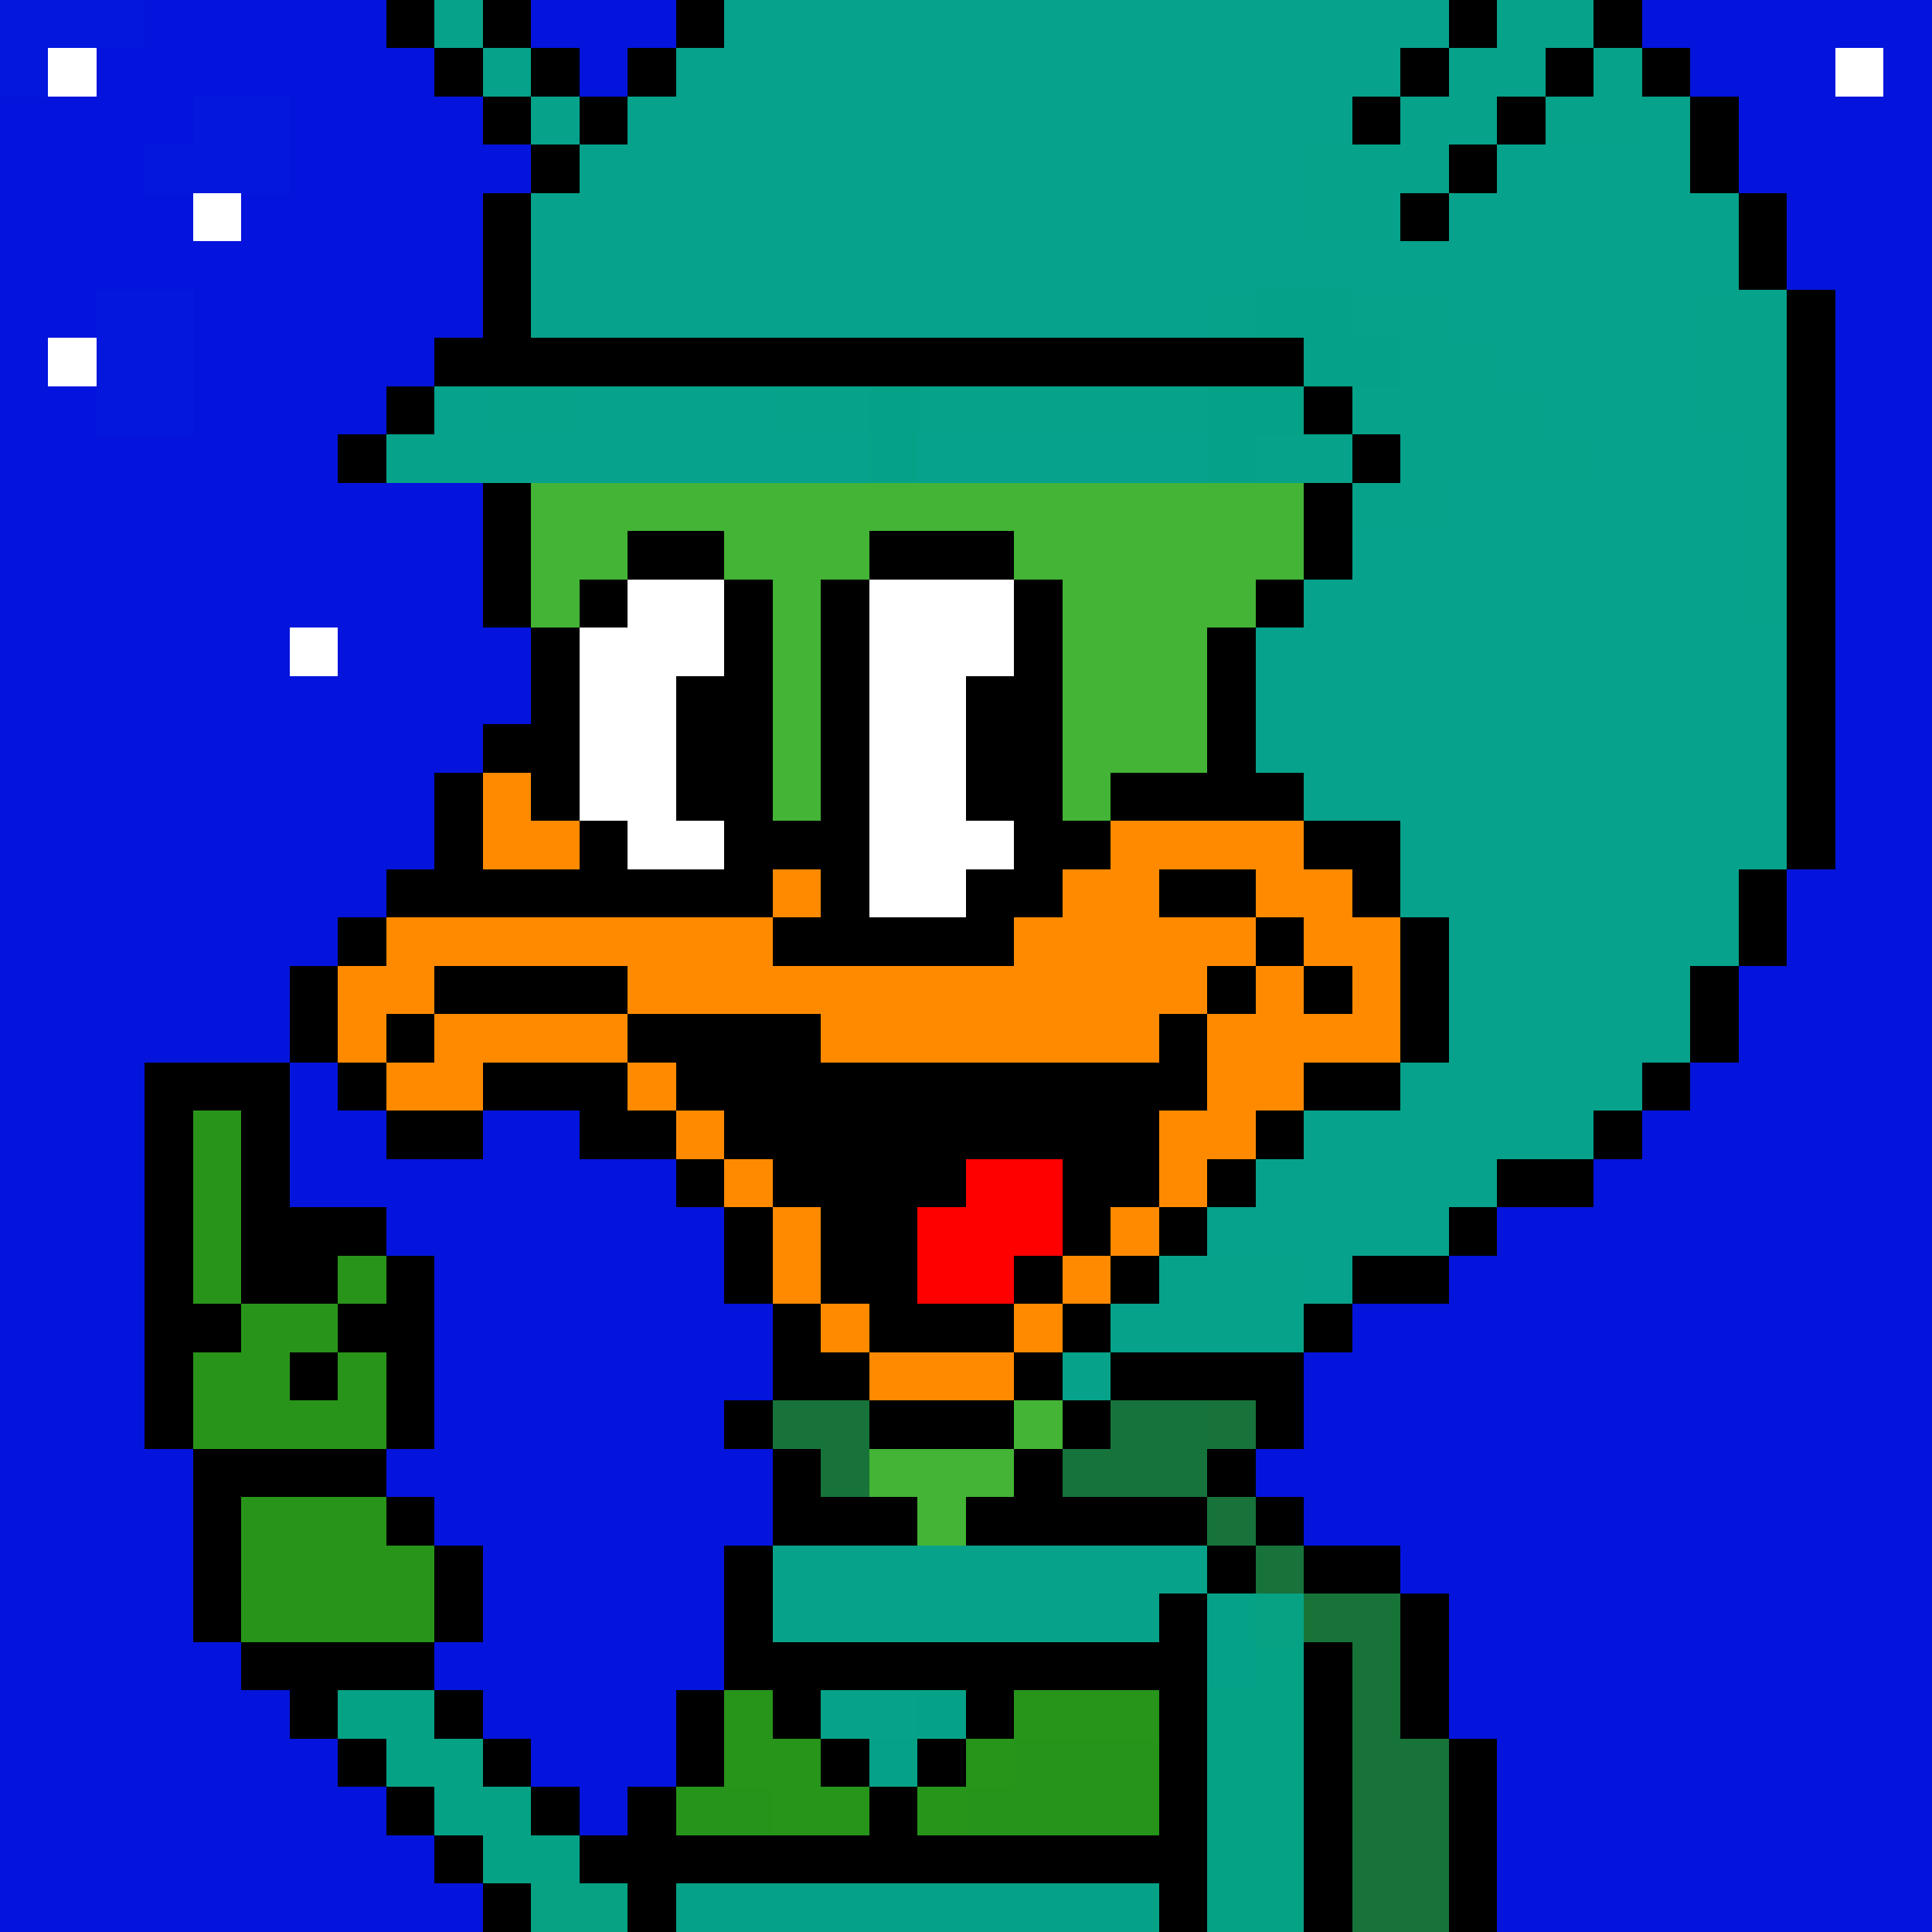 <svg xmlns="http://www.w3.org/2000/svg" viewBox="0 -0.5 40 40" shape-rendering="crispEdges">
<rect x="0" y="-0.5" width="40" height="40" fill="#333333" stroke="none"/>
<path stroke="#0417dc" d="M0 0h3M0 1h1M4 2h2M3 3h3M2 6h2M2 7h2M2 8h2" />
<path stroke="#0414dc" d="M3 0h5M11 0h3M34 0h6M2 1h7M12 1h1M35 1h3M39 1h1M0 2h4M6 2h4M36 2h4M0 3h3M6 3h5M36 3h4M0 4h4M5 4h5M37 4h3M0 5h10M37 5h3M0 6h2M4 6h6M38 6h2M0 7h1M4 7h5M38 7h2M0 8h2M4 8h4M38 8h2M0 9h7M38 9h2M0 10h10M38 10h2M0 11h10M38 11h2M0 12h10M38 12h2M0 13h6M7 13h4M38 13h2M0 14h11M38 14h2M0 15h10M38 15h2M0 16h9M38 16h2M0 17h9M38 17h2M0 18h8M37 18h3M0 19h7M37 19h3M0 20h6M36 20h4M0 21h6M36 21h4M0 22h3M6 22h1M35 22h5M0 23h3M6 23h2M10 23h2M34 23h6M0 24h3M6 24h8M33 24h7M0 25h3M8 25h7M31 25h9M0 26h3M9 26h6M30 26h10M0 27h3M9 27h7M28 27h12M0 28h3M9 28h7M27 28h13M0 29h3M9 29h6M27 29h13M0 30h4M8 30h8M26 30h14M0 31h4M9 31h7M27 31h13M0 32h4M10 32h5M29 32h11M0 33h4M10 33h5M30 33h10M0 34h5M9 34h6M30 34h10M0 35h6M10 35h4M30 35h10M0 36h7M11 36h3M31 36h9M0 37h8M12 37h1M31 37h9M0 38h9M31 38h9M0 39h10M31 39h9" />
<path stroke="#000000" d="M8 0h1M10 0h1M14 0h1M30 0h1M33 0h1M9 1h1M11 1h1M13 1h1M29 1h1M32 1h1M34 1h1M10 2h1M12 2h1M28 2h1M31 2h1M35 2h1M11 3h1M30 3h1M35 3h1M10 4h1M29 4h1M36 4h1M10 5h1M36 5h1M10 6h1M37 6h1M9 7h18M37 7h1M8 8h1M27 8h1M37 8h1M7 9h1M28 9h1M37 9h1M10 10h1M27 10h1M37 10h1M10 11h1M13 11h2M18 11h3M27 11h1M37 11h1M10 12h1M12 12h1M15 12h1M17 12h1M21 12h1M26 12h1M37 12h1M11 13h1M15 13h1M17 13h1M21 13h1M25 13h1M37 13h1M11 14h1M14 14h2M17 14h1M20 14h2M25 14h1M37 14h1M10 15h2M14 15h2M17 15h1M20 15h2M25 15h1M37 15h1M9 16h1M11 16h1M14 16h2M17 16h1M20 16h2M23 16h4M37 16h1M9 17h1M12 17h1M15 17h3M21 17h2M27 17h2M37 17h1M8 18h8M17 18h1M20 18h2M24 18h2M28 18h1M36 18h1M7 19h1M16 19h5M26 19h1M29 19h1M36 19h1M6 20h1M9 20h4M25 20h1M27 20h1M29 20h1M35 20h1M6 21h1M8 21h1M13 21h4M24 21h1M29 21h1M35 21h1M3 22h3M7 22h1M10 22h3M14 22h11M27 22h2M34 22h1M3 23h1M5 23h1M8 23h2M12 23h2M15 23h9M26 23h1M33 23h1M3 24h1M5 24h1M14 24h1M16 24h4M22 24h2M25 24h1M31 24h2M3 25h1M5 25h3M15 25h1M17 25h2M22 25h1M24 25h1M30 25h1M3 26h1M5 26h2M8 26h1M15 26h1M17 26h2M21 26h1M23 26h1M28 26h2M3 27h2M7 27h2M16 27h1M18 27h3M22 27h1M27 27h1M3 28h1M6 28h1M8 28h1M16 28h2M21 28h1M23 28h4M3 29h1M8 29h1M15 29h1M18 29h3M22 29h1M26 29h1M4 30h4M16 30h1M21 30h1M25 30h1M4 31h1M8 31h1M16 31h3M20 31h5M26 31h1M4 32h1M9 32h1M15 32h1M25 32h1M27 32h2M4 33h1M9 33h1M15 33h1M24 33h1M29 33h1M5 34h4M15 34h10M27 34h1M29 34h1M6 35h1M9 35h1M14 35h1M16 35h1M20 35h1M24 35h1M27 35h1M29 35h1M7 36h1M10 36h1M14 36h1M17 36h1M19 36h1M24 36h1M27 36h1M30 36h1M8 37h1M11 37h1M13 37h1M18 37h1M24 37h1M27 37h1M30 37h1M9 38h1M12 38h13M27 38h1M30 38h1M10 39h1M13 39h1M24 39h1M27 39h1M30 39h1" />
<path stroke="#06a289" d="M9 0h1M31 0h2M10 1h1M30 1h2M33 1h1M11 2h1M29 2h2M32 2h2M27 3h3M27 4h2M25 6h1M28 6h2M35 6h2M29 7h2M35 7h2M10 8h2M16 8h2M19 8h6M28 8h4M35 8h2M8 9h2M26 9h2M29 9h4M36 9h1M28 10h2M36 10h1M36 11h1M36 12h1M24 26h3M23 27h4M22 28h1M16 32h9M16 33h8M17 35h2" />
<path stroke="#06a28b" d="M15 0h15M14 1h15M13 2h15M34 2h1M12 3h15M31 3h4M11 4h16M30 4h6M11 5h25M11 6h14M30 6h5M31 7h4M9 8h1M12 8h4M32 8h3M10 9h8M19 9h6M33 9h3M30 10h6M28 11h8M27 12h9M26 13h11M26 14h11M26 15h11M27 16h10M29 17h8M29 18h7M30 19h6M30 20h5M30 21h5M29 22h5M27 23h6M26 24h5M25 25h5M27 26h1" />
<path stroke="#ffffff" d="M1 1h1M38 1h1M4 4h1M1 7h1M13 12h2M18 12h3M6 13h1M12 13h3M18 13h3M12 14h2M18 14h2M12 15h2M18 15h2M12 16h2M18 16h2M13 17h2M18 17h3M18 18h2" />
<path stroke="#06a287" d="M26 6h2M27 7h2M18 8h1M25 8h2M18 9h1M25 9h1M25 33h1M25 34h1M19 35h1M18 36h1M14 39h10" />
<path stroke="#43b435" d="M11 10h16M11 11h2M15 11h3M21 11h6M11 12h1M16 12h1M22 12h4M16 13h1M22 13h3M16 14h1M22 14h3M16 15h1M22 15h3M16 16h1M22 16h1M21 29h1M18 30h3M19 31h1" />
<path stroke="#ff8a00" d="M10 16h1M10 17h2M23 17h4M16 18h1M22 18h2M26 18h2M8 19h8M21 19h5M27 19h2M7 20h2M13 20h12M26 20h1M28 20h1M7 21h1M9 21h4M17 21h7M25 21h4M8 22h2M13 22h1M25 22h2M14 23h1M24 23h2M15 24h1M24 24h1M16 25h1M23 25h1M16 26h1M22 26h1M17 27h1M21 27h1M18 28h3" />
<path stroke="#29941a" d="M4 23h1M4 24h1M4 25h1M4 26h1M7 26h1M5 27h2M4 28h2M7 28h1M4 29h4M5 31h3M5 32h3" />
<path stroke="#ff0000" d="M20 24h2M19 25h3M19 26h2" />
<path stroke="#177339" d="M16 29h1M17 30h1M28 38h1M28 39h1" />
<path stroke="#17733a" d="M17 29h1M25 29h1M25 31h1M26 32h1" />
<path stroke="#17733c" d="M23 29h2M22 30h3" />
<path stroke="#28941a" d="M8 32h1M5 33h4" />
<path stroke="#06a283" d="M26 33h1M11 39h2" />
<path stroke="#177338" d="M27 33h2M28 34h1M28 35h1M28 36h2M28 37h2M29 38h1M29 39h1" />
<path stroke="#06a285" d="M26 34h1M7 35h2M25 35h2M8 36h2M25 36h2M9 37h2M25 37h2M10 38h2M25 38h2M25 39h2" />
<path stroke="#27941a" d="M15 35h1M21 35h3M15 36h2M20 36h1M16 37h2M19 37h1" />
<path stroke="#26941a" d="M21 36h3M14 37h2M20 37h4" />
</svg>